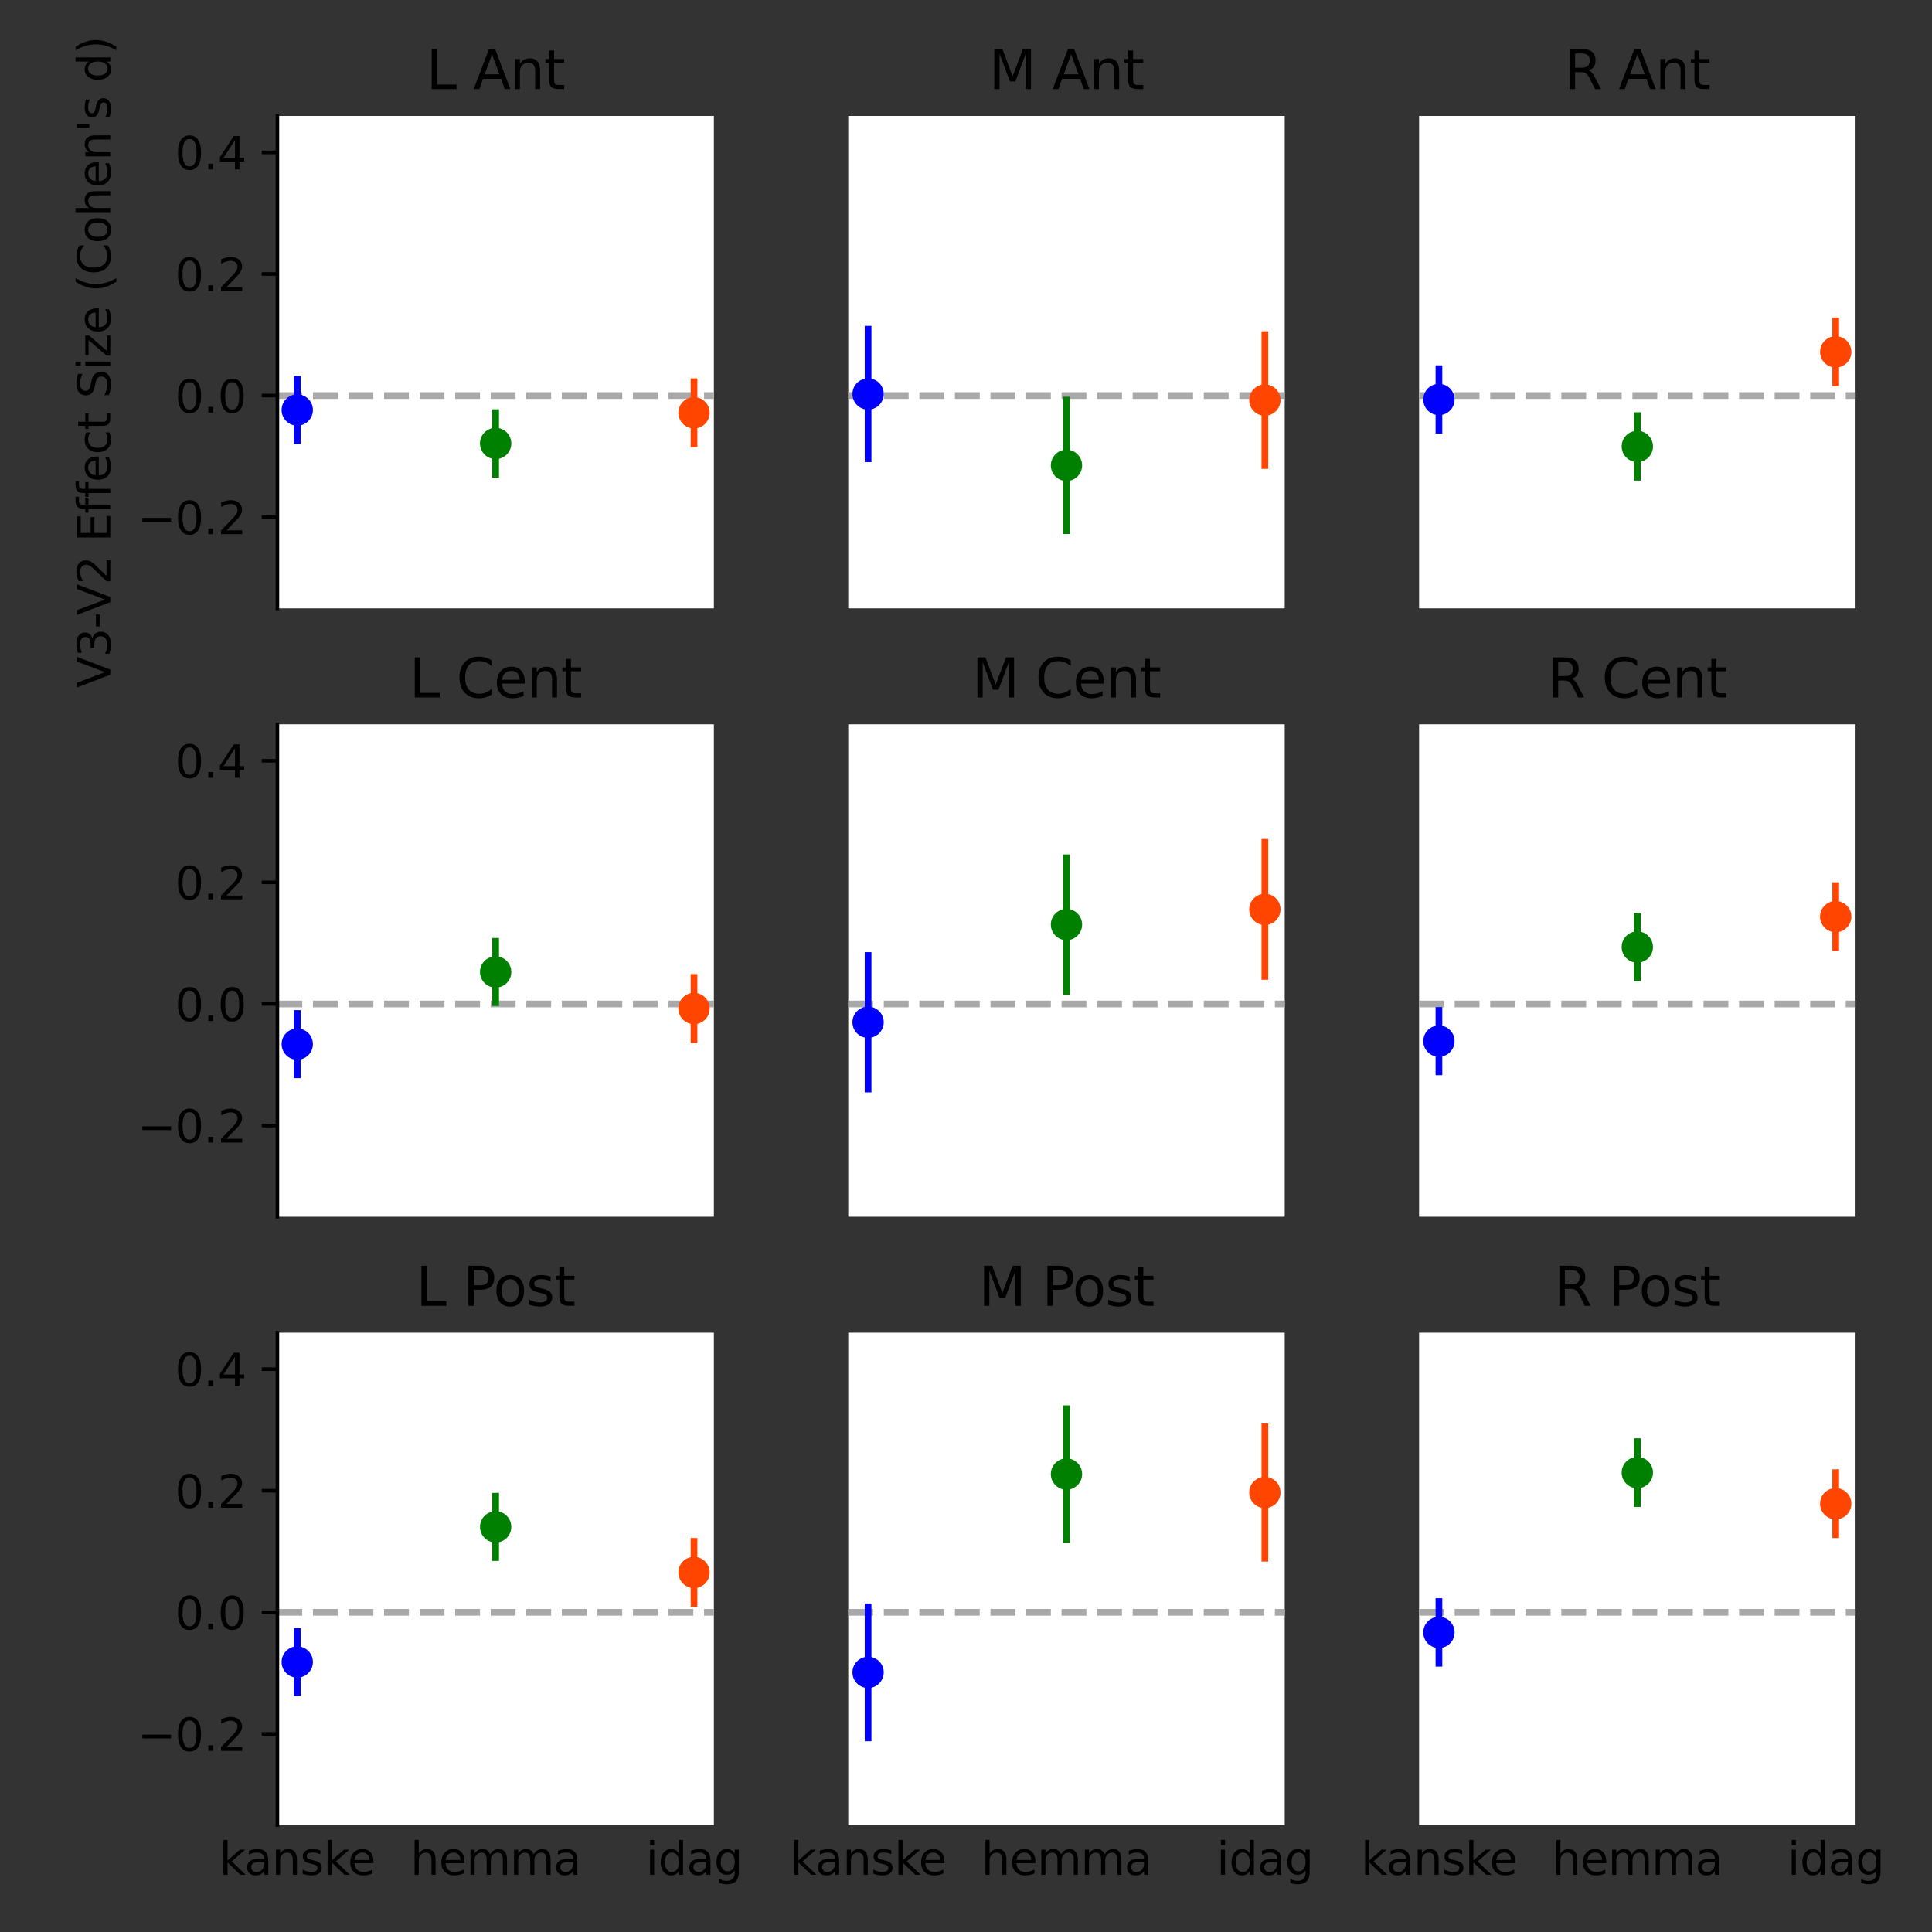 <?xml version="1.0" encoding="utf-8" standalone="no"?>
<!DOCTYPE svg PUBLIC "-//W3C//DTD SVG 1.1//EN"
  "http://www.w3.org/Graphics/SVG/1.1/DTD/svg11.dtd">
<svg height="432pt" version="1.1" viewBox="0 0 432 432" width="432pt" xmlns="http://www.w3.org/2000/svg" xmlns:xlink="http://www.w3.org/1999/xlink">
 <rect x="0" y="0" width="432" height="432" fill="#333333" stroke="none"/>
 <defs>
  <style type="text/css">*{stroke-linecap:butt;stroke-linejoin:round;}</style>
 </defs>
 <g id="figure_1">
  <g id="patch_1">
   <path d="M 0 432 
L 432 432 
L 432 0 
L 0 0 
z
" style="fill:none;"/>
  </g>
  <g id="axes_1">
   <g id="patch_2">
    <path d="M 62.03 136.033 
L 159.623 136.033 
L 159.623 25.92 
L 62.03 25.92 
z
" style="fill:#ffffff;"/>
   </g>
   <g id="matplotlib.axis_1"/>
   <g id="matplotlib.axis_2">
    <g id="ytick_1">
     <g id="line2d_1">
      <defs>
       <path d="M 0 0 
L -3.5 0 
" id="m74100a834b" style="stroke:#000000;stroke-width:0.8;"/>
      </defs>
      <g>
       <use style="stroke:#000000;stroke-width:0.8;" x="62.03" xlink:href="#m74100a834b" y="115.642"/>
      </g>
     </g>
     <g id="text_1">
      <!-- −0.2 -->
      <g transform="translate(30.747 119.441)scale(0.1 -0.1)">
       <defs>
        <path d="M 678 2272 
L 4684 2272 
L 4684 1741 
L 678 1741 
L 678 2272 
z
" id="DejaVuSans-2212" transform="scale(0.016)"/>
        <path d="M 2034 4250 
Q 1547 4250 1301 3770 
Q 1056 3291 1056 2328 
Q 1056 1369 1301 889 
Q 1547 409 2034 409 
Q 2525 409 2770 889 
Q 3016 1369 3016 2328 
Q 3016 3291 2770 3770 
Q 2525 4250 2034 4250 
z
M 2034 4750 
Q 2819 4750 3233 4129 
Q 3647 3509 3647 2328 
Q 3647 1150 3233 529 
Q 2819 -91 2034 -91 
Q 1250 -91 836 529 
Q 422 1150 422 2328 
Q 422 3509 836 4129 
Q 1250 4750 2034 4750 
z
" id="DejaVuSans-30" transform="scale(0.016)"/>
        <path d="M 684 794 
L 1344 794 
L 1344 0 
L 684 0 
L 684 794 
z
" id="DejaVuSans-2e" transform="scale(0.016)"/>
        <path d="M 1228 531 
L 3431 531 
L 3431 0 
L 469 0 
L 469 531 
Q 828 903 1448 1529 
Q 2069 2156 2228 2338 
Q 2531 2678 2651 2914 
Q 2772 3150 2772 3378 
Q 2772 3750 2511 3984 
Q 2250 4219 1831 4219 
Q 1534 4219 1204 4116 
Q 875 4013 500 3803 
L 500 4441 
Q 881 4594 1212 4672 
Q 1544 4750 1819 4750 
Q 2544 4750 2975 4387 
Q 3406 4025 3406 3419 
Q 3406 3131 3298 2873 
Q 3191 2616 2906 2266 
Q 2828 2175 2409 1742 
Q 1991 1309 1228 531 
z
" id="DejaVuSans-32" transform="scale(0.016)"/>
       </defs>
       <use xlink:href="#DejaVuSans-2212"/>
       <use x="83.789" xlink:href="#DejaVuSans-30"/>
       <use x="147.412" xlink:href="#DejaVuSans-2e"/>
       <use x="179.199" xlink:href="#DejaVuSans-32"/>
      </g>
     </g>
    </g>
    <g id="ytick_2">
     <g id="line2d_2">
      <g>
       <use style="stroke:#000000;stroke-width:0.8;" x="62.03" xlink:href="#m74100a834b" y="88.453"/>
      </g>
     </g>
     <g id="text_2">
      <!-- 0.0 -->
      <g transform="translate(39.127 92.253)scale(0.1 -0.1)">
       <use xlink:href="#DejaVuSans-30"/>
       <use x="63.623" xlink:href="#DejaVuSans-2e"/>
       <use x="95.41" xlink:href="#DejaVuSans-30"/>
      </g>
     </g>
    </g>
    <g id="ytick_3">
     <g id="line2d_3">
      <g>
       <use style="stroke:#000000;stroke-width:0.8;" x="62.03" xlink:href="#m74100a834b" y="61.265"/>
      </g>
     </g>
     <g id="text_3">
      <!-- 0.2 -->
      <g transform="translate(39.127 65.064)scale(0.1 -0.1)">
       <use xlink:href="#DejaVuSans-30"/>
       <use x="63.623" xlink:href="#DejaVuSans-2e"/>
       <use x="95.41" xlink:href="#DejaVuSans-32"/>
      </g>
     </g>
    </g>
    <g id="ytick_4">
     <g id="line2d_4">
      <g>
       <use style="stroke:#000000;stroke-width:0.8;" x="62.03" xlink:href="#m74100a834b" y="34.077"/>
      </g>
     </g>
     <g id="text_4">
      <!-- 0.4 -->
      <g transform="translate(39.127 37.876)scale(0.1 -0.1)">
       <defs>
        <path d="M 2419 4116 
L 825 1625 
L 2419 1625 
L 2419 4116 
z
M 2253 4666 
L 3047 4666 
L 3047 1625 
L 3713 1625 
L 3713 1100 
L 3047 1100 
L 3047 0 
L 2419 0 
L 2419 1100 
L 313 1100 
L 313 1709 
L 2253 4666 
z
" id="DejaVuSans-34" transform="scale(0.016)"/>
       </defs>
       <use xlink:href="#DejaVuSans-30"/>
       <use x="63.623" xlink:href="#DejaVuSans-2e"/>
       <use x="95.41" xlink:href="#DejaVuSans-34"/>
      </g>
     </g>
    </g>
    <g id="text_5">
     <!-- V3-V2 Effect Size (Cohen's d) -->
     <g transform="translate(24.668 153.795)rotate(-90)scale(0.1 -0.1)">
      <defs>
       <path d="M 1831 0 
L 50 4666 
L 709 4666 
L 2188 738 
L 3669 4666 
L 4325 4666 
L 2547 0 
L 1831 0 
z
" id="DejaVuSans-56" transform="scale(0.016)"/>
       <path d="M 2597 2516 
Q 3050 2419 3304 2112 
Q 3559 1806 3559 1356 
Q 3559 666 3084 287 
Q 2609 -91 1734 -91 
Q 1441 -91 1130 -33 
Q 819 25 488 141 
L 488 750 
Q 750 597 1062 519 
Q 1375 441 1716 441 
Q 2309 441 2620 675 
Q 2931 909 2931 1356 
Q 2931 1769 2642 2001 
Q 2353 2234 1838 2234 
L 1294 2234 
L 1294 2753 
L 1863 2753 
Q 2328 2753 2575 2939 
Q 2822 3125 2822 3475 
Q 2822 3834 2567 4026 
Q 2313 4219 1838 4219 
Q 1578 4219 1281 4162 
Q 984 4106 628 3988 
L 628 4550 
Q 988 4650 1302 4700 
Q 1616 4750 1894 4750 
Q 2613 4750 3031 4423 
Q 3450 4097 3450 3541 
Q 3450 3153 3228 2886 
Q 3006 2619 2597 2516 
z
" id="DejaVuSans-33" transform="scale(0.016)"/>
       <path d="M 313 2009 
L 1997 2009 
L 1997 1497 
L 313 1497 
L 313 2009 
z
" id="DejaVuSans-2d" transform="scale(0.016)"/>
       <path id="DejaVuSans-20" transform="scale(0.016)"/>
       <path d="M 628 4666 
L 3578 4666 
L 3578 4134 
L 1259 4134 
L 1259 2753 
L 3481 2753 
L 3481 2222 
L 1259 2222 
L 1259 531 
L 3634 531 
L 3634 0 
L 628 0 
L 628 4666 
z
" id="DejaVuSans-45" transform="scale(0.016)"/>
       <path d="M 2375 4863 
L 2375 4384 
L 1825 4384 
Q 1516 4384 1395 4259 
Q 1275 4134 1275 3809 
L 1275 3500 
L 2222 3500 
L 2222 3053 
L 1275 3053 
L 1275 0 
L 697 0 
L 697 3053 
L 147 3053 
L 147 3500 
L 697 3500 
L 697 3744 
Q 697 4328 969 4595 
Q 1241 4863 1831 4863 
L 2375 4863 
z
" id="DejaVuSans-66" transform="scale(0.016)"/>
       <path d="M 3597 1894 
L 3597 1613 
L 953 1613 
Q 991 1019 1311 708 
Q 1631 397 2203 397 
Q 2534 397 2845 478 
Q 3156 559 3463 722 
L 3463 178 
Q 3153 47 2828 -22 
Q 2503 -91 2169 -91 
Q 1331 -91 842 396 
Q 353 884 353 1716 
Q 353 2575 817 3079 
Q 1281 3584 2069 3584 
Q 2775 3584 3186 3129 
Q 3597 2675 3597 1894 
z
M 3022 2063 
Q 3016 2534 2758 2815 
Q 2500 3097 2075 3097 
Q 1594 3097 1305 2825 
Q 1016 2553 972 2059 
L 3022 2063 
z
" id="DejaVuSans-65" transform="scale(0.016)"/>
       <path d="M 3122 3366 
L 3122 2828 
Q 2878 2963 2633 3030 
Q 2388 3097 2138 3097 
Q 1578 3097 1268 2742 
Q 959 2388 959 1747 
Q 959 1106 1268 751 
Q 1578 397 2138 397 
Q 2388 397 2633 464 
Q 2878 531 3122 666 
L 3122 134 
Q 2881 22 2623 -34 
Q 2366 -91 2075 -91 
Q 1284 -91 818 406 
Q 353 903 353 1747 
Q 353 2603 823 3093 
Q 1294 3584 2113 3584 
Q 2378 3584 2631 3529 
Q 2884 3475 3122 3366 
z
" id="DejaVuSans-63" transform="scale(0.016)"/>
       <path d="M 1172 4494 
L 1172 3500 
L 2356 3500 
L 2356 3053 
L 1172 3053 
L 1172 1153 
Q 1172 725 1289 603 
Q 1406 481 1766 481 
L 2356 481 
L 2356 0 
L 1766 0 
Q 1100 0 847 248 
Q 594 497 594 1153 
L 594 3053 
L 172 3053 
L 172 3500 
L 594 3500 
L 594 4494 
L 1172 4494 
z
" id="DejaVuSans-74" transform="scale(0.016)"/>
       <path d="M 3425 4513 
L 3425 3897 
Q 3066 4069 2747 4153 
Q 2428 4238 2131 4238 
Q 1616 4238 1336 4038 
Q 1056 3838 1056 3469 
Q 1056 3159 1242 3001 
Q 1428 2844 1947 2747 
L 2328 2669 
Q 3034 2534 3370 2195 
Q 3706 1856 3706 1288 
Q 3706 609 3251 259 
Q 2797 -91 1919 -91 
Q 1588 -91 1214 -16 
Q 841 59 441 206 
L 441 856 
Q 825 641 1194 531 
Q 1563 422 1919 422 
Q 2459 422 2753 634 
Q 3047 847 3047 1241 
Q 3047 1584 2836 1778 
Q 2625 1972 2144 2069 
L 1759 2144 
Q 1053 2284 737 2584 
Q 422 2884 422 3419 
Q 422 4038 858 4394 
Q 1294 4750 2059 4750 
Q 2388 4750 2728 4690 
Q 3069 4631 3425 4513 
z
" id="DejaVuSans-53" transform="scale(0.016)"/>
       <path d="M 603 3500 
L 1178 3500 
L 1178 0 
L 603 0 
L 603 3500 
z
M 603 4863 
L 1178 4863 
L 1178 4134 
L 603 4134 
L 603 4863 
z
" id="DejaVuSans-69" transform="scale(0.016)"/>
       <path d="M 353 3500 
L 3084 3500 
L 3084 2975 
L 922 459 
L 3084 459 
L 3084 0 
L 275 0 
L 275 525 
L 2438 3041 
L 353 3041 
L 353 3500 
z
" id="DejaVuSans-7a" transform="scale(0.016)"/>
       <path d="M 1984 4856 
Q 1566 4138 1362 3434 
Q 1159 2731 1159 2009 
Q 1159 1288 1364 580 
Q 1569 -128 1984 -844 
L 1484 -844 
Q 1016 -109 783 600 
Q 550 1309 550 2009 
Q 550 2706 781 3412 
Q 1013 4119 1484 4856 
L 1984 4856 
z
" id="DejaVuSans-28" transform="scale(0.016)"/>
       <path d="M 4122 4306 
L 4122 3641 
Q 3803 3938 3442 4084 
Q 3081 4231 2675 4231 
Q 1875 4231 1450 3742 
Q 1025 3253 1025 2328 
Q 1025 1406 1450 917 
Q 1875 428 2675 428 
Q 3081 428 3442 575 
Q 3803 722 4122 1019 
L 4122 359 
Q 3791 134 3420 21 
Q 3050 -91 2638 -91 
Q 1578 -91 968 557 
Q 359 1206 359 2328 
Q 359 3453 968 4101 
Q 1578 4750 2638 4750 
Q 3056 4750 3426 4639 
Q 3797 4528 4122 4306 
z
" id="DejaVuSans-43" transform="scale(0.016)"/>
       <path d="M 1959 3097 
Q 1497 3097 1228 2736 
Q 959 2375 959 1747 
Q 959 1119 1226 758 
Q 1494 397 1959 397 
Q 2419 397 2687 759 
Q 2956 1122 2956 1747 
Q 2956 2369 2687 2733 
Q 2419 3097 1959 3097 
z
M 1959 3584 
Q 2709 3584 3137 3096 
Q 3566 2609 3566 1747 
Q 3566 888 3137 398 
Q 2709 -91 1959 -91 
Q 1206 -91 779 398 
Q 353 888 353 1747 
Q 353 2609 779 3096 
Q 1206 3584 1959 3584 
z
" id="DejaVuSans-6f" transform="scale(0.016)"/>
       <path d="M 3513 2113 
L 3513 0 
L 2938 0 
L 2938 2094 
Q 2938 2591 2744 2837 
Q 2550 3084 2163 3084 
Q 1697 3084 1428 2787 
Q 1159 2491 1159 1978 
L 1159 0 
L 581 0 
L 581 4863 
L 1159 4863 
L 1159 2956 
Q 1366 3272 1645 3428 
Q 1925 3584 2291 3584 
Q 2894 3584 3203 3211 
Q 3513 2838 3513 2113 
z
" id="DejaVuSans-68" transform="scale(0.016)"/>
       <path d="M 3513 2113 
L 3513 0 
L 2938 0 
L 2938 2094 
Q 2938 2591 2744 2837 
Q 2550 3084 2163 3084 
Q 1697 3084 1428 2787 
Q 1159 2491 1159 1978 
L 1159 0 
L 581 0 
L 581 3500 
L 1159 3500 
L 1159 2956 
Q 1366 3272 1645 3428 
Q 1925 3584 2291 3584 
Q 2894 3584 3203 3211 
Q 3513 2838 3513 2113 
z
" id="DejaVuSans-6e" transform="scale(0.016)"/>
       <path d="M 1147 4666 
L 1147 2931 
L 616 2931 
L 616 4666 
L 1147 4666 
z
" id="DejaVuSans-27" transform="scale(0.016)"/>
       <path d="M 2834 3397 
L 2834 2853 
Q 2591 2978 2328 3040 
Q 2066 3103 1784 3103 
Q 1356 3103 1142 2972 
Q 928 2841 928 2578 
Q 928 2378 1081 2264 
Q 1234 2150 1697 2047 
L 1894 2003 
Q 2506 1872 2764 1633 
Q 3022 1394 3022 966 
Q 3022 478 2636 193 
Q 2250 -91 1575 -91 
Q 1294 -91 989 -36 
Q 684 19 347 128 
L 347 722 
Q 666 556 975 473 
Q 1284 391 1588 391 
Q 1994 391 2212 530 
Q 2431 669 2431 922 
Q 2431 1156 2273 1281 
Q 2116 1406 1581 1522 
L 1381 1569 
Q 847 1681 609 1914 
Q 372 2147 372 2553 
Q 372 3047 722 3315 
Q 1072 3584 1716 3584 
Q 2034 3584 2315 3537 
Q 2597 3491 2834 3397 
z
" id="DejaVuSans-73" transform="scale(0.016)"/>
       <path d="M 2906 2969 
L 2906 4863 
L 3481 4863 
L 3481 0 
L 2906 0 
L 2906 525 
Q 2725 213 2448 61 
Q 2172 -91 1784 -91 
Q 1150 -91 751 415 
Q 353 922 353 1747 
Q 353 2572 751 3078 
Q 1150 3584 1784 3584 
Q 2172 3584 2448 3432 
Q 2725 3281 2906 2969 
z
M 947 1747 
Q 947 1113 1208 752 
Q 1469 391 1925 391 
Q 2381 391 2643 752 
Q 2906 1113 2906 1747 
Q 2906 2381 2643 2742 
Q 2381 3103 1925 3103 
Q 1469 3103 1208 2742 
Q 947 2381 947 1747 
z
" id="DejaVuSans-64" transform="scale(0.016)"/>
       <path d="M 513 4856 
L 1013 4856 
Q 1481 4119 1714 3412 
Q 1947 2706 1947 2009 
Q 1947 1309 1714 600 
Q 1481 -109 1013 -844 
L 513 -844 
Q 928 -128 1133 580 
Q 1338 1288 1338 2009 
Q 1338 2731 1133 3434 
Q 928 4138 513 4856 
z
" id="DejaVuSans-29" transform="scale(0.016)"/>
      </defs>
      <use xlink:href="#DejaVuSans-56"/>
      <use x="68.408" xlink:href="#DejaVuSans-33"/>
      <use x="132.031" xlink:href="#DejaVuSans-2d"/>
      <use x="162.24" xlink:href="#DejaVuSans-56"/>
      <use x="230.648" xlink:href="#DejaVuSans-32"/>
      <use x="294.271" xlink:href="#DejaVuSans-20"/>
      <use x="326.059" xlink:href="#DejaVuSans-45"/>
      <use x="389.242" xlink:href="#DejaVuSans-66"/>
      <use x="424.447" xlink:href="#DejaVuSans-66"/>
      <use x="459.652" xlink:href="#DejaVuSans-65"/>
      <use x="521.176" xlink:href="#DejaVuSans-63"/>
      <use x="576.156" xlink:href="#DejaVuSans-74"/>
      <use x="615.365" xlink:href="#DejaVuSans-20"/>
      <use x="647.152" xlink:href="#DejaVuSans-53"/>
      <use x="710.629" xlink:href="#DejaVuSans-69"/>
      <use x="738.412" xlink:href="#DejaVuSans-7a"/>
      <use x="790.902" xlink:href="#DejaVuSans-65"/>
      <use x="852.426" xlink:href="#DejaVuSans-20"/>
      <use x="884.213" xlink:href="#DejaVuSans-28"/>
      <use x="923.227" xlink:href="#DejaVuSans-43"/>
      <use x="993.051" xlink:href="#DejaVuSans-6f"/>
      <use x="1054.232" xlink:href="#DejaVuSans-68"/>
      <use x="1117.611" xlink:href="#DejaVuSans-65"/>
      <use x="1179.135" xlink:href="#DejaVuSans-6e"/>
      <use x="1242.514" xlink:href="#DejaVuSans-27"/>
      <use x="1270.004" xlink:href="#DejaVuSans-73"/>
      <use x="1322.104" xlink:href="#DejaVuSans-20"/>
      <use x="1353.891" xlink:href="#DejaVuSans-64"/>
      <use x="1417.367" xlink:href="#DejaVuSans-29"/>
     </g>
    </g>
   </g>
   <g id="line2d_5">
    <path clip-path="url(#p45c35c4fb6)" d="M 62.03 88.453 
L 159.623 88.453 
" style="fill:none;stroke:#a9a9a9;stroke-dasharray:5.55,2.4;stroke-dashoffset:0;stroke-width:1.5;"/>
   </g>
   <g id="line2d_6">
    <path clip-path="url(#p45c35c4fb6)" d="M 66.466 91.68 
" style="fill:none;stroke:#0000ff;stroke-linecap:square;stroke-width:1.5;"/>
    <defs>
     <path d="M 0 3 
C 0.796 3 1.559 2.684 2.121 2.121 
C 2.684 1.559 3 0.796 3 0 
C 3 -0.796 2.684 -1.559 2.121 -2.121 
C 1.559 -2.684 0.796 -3 0 -3 
C -0.796 -3 -1.559 -2.684 -2.121 -2.121 
C -2.684 -1.559 -3 -0.796 -3 0 
C -3 0.796 -2.684 1.559 -2.121 2.121 
C -1.559 2.684 -0.796 3 0 3 
z
" id="m2640915bf1" style="stroke:#0000ff;"/>
    </defs>
    <g clip-path="url(#p45c35c4fb6)">
     <use style="fill:#0000ff;stroke:#0000ff;" x="66.466" xlink:href="#m2640915bf1" y="91.68"/>
    </g>
   </g>
   <g id="line2d_7">
    <path clip-path="url(#p45c35c4fb6)" d="M 110.827 99.161 
" style="fill:none;stroke:#008000;stroke-linecap:square;stroke-width:1.5;"/>
    <defs>
     <path d="M 0 3 
C 0.796 3 1.559 2.684 2.121 2.121 
C 2.684 1.559 3 0.796 3 0 
C 3 -0.796 2.684 -1.559 2.121 -2.121 
C 1.559 -2.684 0.796 -3 0 -3 
C -0.796 -3 -1.559 -2.684 -2.121 -2.121 
C -2.684 -1.559 -3 -0.796 -3 0 
C -3 0.796 -2.684 1.559 -2.121 2.121 
C -1.559 2.684 -0.796 3 0 3 
z
" id="m26af16b840" style="stroke:#008000;"/>
    </defs>
    <g clip-path="url(#p45c35c4fb6)">
     <use style="fill:#008000;stroke:#008000;" x="110.827" xlink:href="#m26af16b840" y="99.161"/>
    </g>
   </g>
   <g id="line2d_8">
    <path clip-path="url(#p45c35c4fb6)" d="M 155.187 92.303 
" style="fill:none;stroke:#ff4500;stroke-linecap:square;stroke-width:1.5;"/>
    <defs>
     <path d="M 0 3 
C 0.796 3 1.559 2.684 2.121 2.121 
C 2.684 1.559 3 0.796 3 0 
C 3 -0.796 2.684 -1.559 2.121 -2.121 
C 1.559 -2.684 0.796 -3 0 -3 
C -0.796 -3 -1.559 -2.684 -2.121 -2.121 
C -2.684 -1.559 -3 -0.796 -3 0 
C -3 0.796 -2.684 1.559 -2.121 2.121 
C -1.559 2.684 -0.796 3 0 3 
z
" id="m12f691f14f" style="stroke:#ff4500;"/>
    </defs>
    <g clip-path="url(#p45c35c4fb6)">
     <use style="fill:#ff4500;stroke:#ff4500;" x="155.187" xlink:href="#m12f691f14f" y="92.303"/>
    </g>
   </g>
   <g id="line2d_9">
    <path clip-path="url(#p45c35c4fb6)" d="M 66.466 98.554 
L 66.466 84.806 
" style="fill:none;stroke:#0000ff;stroke-linecap:square;stroke-width:1.5;"/>
   </g>
   <g id="line2d_10">
    <path clip-path="url(#p45c35c4fb6)" d="M 110.827 106.047 
L 110.827 92.276 
" style="fill:none;stroke:#008000;stroke-linecap:square;stroke-width:1.5;"/>
   </g>
   <g id="line2d_11">
    <path clip-path="url(#p45c35c4fb6)" d="M 155.187 99.248 
L 155.187 85.357 
" style="fill:none;stroke:#ff4500;stroke-linecap:square;stroke-width:1.5;"/>
   </g>
   <g id="patch_3">
    <path d="M 62.03 136.033 
L 62.03 25.92 
" style="fill:none;stroke:#000000;stroke-linecap:square;stroke-linejoin:miter;stroke-width:0.8;"/>
   </g>
   <g id="text_6">
    <!-- L Ant -->
    <g transform="translate(95.318 19.92)scale(0.12 -0.12)">
     <defs>
      <path d="M 628 4666 
L 1259 4666 
L 1259 531 
L 3531 531 
L 3531 0 
L 628 0 
L 628 4666 
z
" id="DejaVuSans-4c" transform="scale(0.016)"/>
      <path d="M 2188 4044 
L 1331 1722 
L 3047 1722 
L 2188 4044 
z
M 1831 4666 
L 2547 4666 
L 4325 0 
L 3669 0 
L 3244 1197 
L 1141 1197 
L 716 0 
L 50 0 
L 1831 4666 
z
" id="DejaVuSans-41" transform="scale(0.016)"/>
     </defs>
     <use xlink:href="#DejaVuSans-4c"/>
     <use x="55.713" xlink:href="#DejaVuSans-20"/>
     <use x="87.5" xlink:href="#DejaVuSans-41"/>
     <use x="155.908" xlink:href="#DejaVuSans-6e"/>
     <use x="219.287" xlink:href="#DejaVuSans-74"/>
    </g>
   </g>
  </g>
  <g id="axes_2">
   <g id="patch_4">
    <path d="M 189.671 136.033 
L 287.265 136.033 
L 287.265 25.92 
L 189.671 25.92 
z
" style="fill:#ffffff;"/>
   </g>
   <g id="matplotlib.axis_3"/>
   <g id="matplotlib.axis_4"/>
   <g id="line2d_12">
    <path clip-path="url(#p366069162e)" d="M 189.671 88.453 
L 287.265 88.453 
" style="fill:none;stroke:#a9a9a9;stroke-dasharray:5.55,2.4;stroke-dashoffset:0;stroke-width:1.5;"/>
   </g>
   <g id="line2d_13">
    <path clip-path="url(#p366069162e)" d="M 194.107 88.102 
" style="fill:none;stroke:#0000ff;stroke-linecap:square;stroke-width:1.5;"/>
    <g clip-path="url(#p366069162e)">
     <use style="fill:#0000ff;stroke:#0000ff;" x="194.107" xlink:href="#m2640915bf1" y="88.102"/>
    </g>
   </g>
   <g id="line2d_14">
    <path clip-path="url(#p366069162e)" d="M 238.468 104.061 
" style="fill:none;stroke:#008000;stroke-linecap:square;stroke-width:1.5;"/>
    <g clip-path="url(#p366069162e)">
     <use style="fill:#008000;stroke:#008000;" x="238.468" xlink:href="#m26af16b840" y="104.061"/>
    </g>
   </g>
   <g id="line2d_15">
    <path clip-path="url(#p366069162e)" d="M 282.829 89.458 
" style="fill:none;stroke:#ff4500;stroke-linecap:square;stroke-width:1.5;"/>
    <g clip-path="url(#p366069162e)">
     <use style="fill:#ff4500;stroke:#ff4500;" x="282.829" xlink:href="#m12f691f14f" y="89.458"/>
    </g>
   </g>
   <g id="line2d_16">
    <path clip-path="url(#p366069162e)" d="M 194.107 102.589 
L 194.107 73.614 
" style="fill:none;stroke:#0000ff;stroke-linecap:square;stroke-width:1.5;"/>
   </g>
   <g id="line2d_17">
    <path clip-path="url(#p366069162e)" d="M 238.468 118.658 
L 238.468 89.465 
" style="fill:none;stroke:#008000;stroke-linecap:square;stroke-width:1.5;"/>
   </g>
   <g id="line2d_18">
    <path clip-path="url(#p366069162e)" d="M 282.829 104.089 
L 282.829 74.826 
" style="fill:none;stroke:#ff4500;stroke-linecap:square;stroke-width:1.5;"/>
   </g>
   <g id="text_7">
    <!-- M Ant -->
    <g transform="translate(221.125 19.92)scale(0.12 -0.12)">
     <defs>
      <path d="M 628 4666 
L 1569 4666 
L 2759 1491 
L 3956 4666 
L 4897 4666 
L 4897 0 
L 4281 0 
L 4281 4097 
L 3078 897 
L 2444 897 
L 1241 4097 
L 1241 0 
L 628 0 
L 628 4666 
z
" id="DejaVuSans-4d" transform="scale(0.016)"/>
     </defs>
     <use xlink:href="#DejaVuSans-4d"/>
     <use x="86.279" xlink:href="#DejaVuSans-20"/>
     <use x="118.066" xlink:href="#DejaVuSans-41"/>
     <use x="186.475" xlink:href="#DejaVuSans-6e"/>
     <use x="249.854" xlink:href="#DejaVuSans-74"/>
    </g>
   </g>
  </g>
  <g id="axes_3">
   <g id="patch_5">
    <path d="M 317.313 136.033 
L 414.906 136.033 
L 414.906 25.92 
L 317.313 25.92 
z
" style="fill:#ffffff;"/>
   </g>
   <g id="matplotlib.axis_5"/>
   <g id="matplotlib.axis_6"/>
   <g id="line2d_19">
    <path clip-path="url(#pdd494e1e4c)" d="M 317.313 88.453 
L 414.906 88.453 
" style="fill:none;stroke:#a9a9a9;stroke-dasharray:5.55,2.4;stroke-dashoffset:0;stroke-width:1.5;"/>
   </g>
   <g id="line2d_20">
    <path clip-path="url(#pdd494e1e4c)" d="M 321.749 89.332 
" style="fill:none;stroke:#0000ff;stroke-linecap:square;stroke-width:1.5;"/>
    <g clip-path="url(#pdd494e1e4c)">
     <use style="fill:#0000ff;stroke:#0000ff;" x="321.749" xlink:href="#m2640915bf1" y="89.332"/>
    </g>
   </g>
   <g id="line2d_21">
    <path clip-path="url(#pdd494e1e4c)" d="M 366.109 99.825 
" style="fill:none;stroke:#008000;stroke-linecap:square;stroke-width:1.5;"/>
    <g clip-path="url(#pdd494e1e4c)">
     <use style="fill:#008000;stroke:#008000;" x="366.109" xlink:href="#m26af16b840" y="99.825"/>
    </g>
   </g>
   <g id="line2d_22">
    <path clip-path="url(#pdd494e1e4c)" d="M 410.47 78.681 
" style="fill:none;stroke:#ff4500;stroke-linecap:square;stroke-width:1.5;"/>
    <g clip-path="url(#pdd494e1e4c)">
     <use style="fill:#ff4500;stroke:#ff4500;" x="410.47" xlink:href="#m12f691f14f" y="78.681"/>
    </g>
   </g>
   <g id="line2d_23">
    <path clip-path="url(#pdd494e1e4c)" d="M 321.749 96.213 
L 321.749 82.452 
" style="fill:none;stroke:#0000ff;stroke-linecap:square;stroke-width:1.5;"/>
   </g>
   <g id="line2d_24">
    <path clip-path="url(#pdd494e1e4c)" d="M 366.109 106.712 
L 366.109 92.939 
" style="fill:none;stroke:#008000;stroke-linecap:square;stroke-width:1.5;"/>
   </g>
   <g id="line2d_25">
    <path clip-path="url(#pdd494e1e4c)" d="M 410.47 85.606 
L 410.47 71.755 
" style="fill:none;stroke:#ff4500;stroke-linecap:square;stroke-width:1.5;"/>
   </g>
   <g id="text_8">
    <!-- R Ant -->
    <g transform="translate(349.774 19.92)scale(0.12 -0.12)">
     <defs>
      <path d="M 2841 2188 
Q 3044 2119 3236 1894 
Q 3428 1669 3622 1275 
L 4263 0 
L 3584 0 
L 2988 1197 
Q 2756 1666 2539 1819 
Q 2322 1972 1947 1972 
L 1259 1972 
L 1259 0 
L 628 0 
L 628 4666 
L 2053 4666 
Q 2853 4666 3247 4331 
Q 3641 3997 3641 3322 
Q 3641 2881 3436 2590 
Q 3231 2300 2841 2188 
z
M 1259 4147 
L 1259 2491 
L 2053 2491 
Q 2509 2491 2742 2702 
Q 2975 2913 2975 3322 
Q 2975 3731 2742 3939 
Q 2509 4147 2053 4147 
L 1259 4147 
z
" id="DejaVuSans-52" transform="scale(0.016)"/>
     </defs>
     <use xlink:href="#DejaVuSans-52"/>
     <use x="69.482" xlink:href="#DejaVuSans-20"/>
     <use x="101.27" xlink:href="#DejaVuSans-41"/>
     <use x="169.678" xlink:href="#DejaVuSans-6e"/>
     <use x="233.057" xlink:href="#DejaVuSans-74"/>
    </g>
   </g>
  </g>
  <g id="axes_4">
   <g id="patch_6">
    <path d="M 62.03 272.067 
L 159.623 272.067 
L 159.623 161.953 
L 62.03 161.953 
z
" style="fill:#ffffff;"/>
   </g>
   <g id="matplotlib.axis_7"/>
   <g id="matplotlib.axis_8">
    <g id="ytick_5">
     <g id="line2d_26">
      <g>
       <use style="stroke:#000000;stroke-width:0.8;" x="62.03" xlink:href="#m74100a834b" y="251.675"/>
      </g>
     </g>
     <g id="text_9">
      <!-- −0.2 -->
      <g transform="translate(30.747 255.475)scale(0.1 -0.1)">
       <use xlink:href="#DejaVuSans-2212"/>
       <use x="83.789" xlink:href="#DejaVuSans-30"/>
       <use x="147.412" xlink:href="#DejaVuSans-2e"/>
       <use x="179.199" xlink:href="#DejaVuSans-32"/>
      </g>
     </g>
    </g>
    <g id="ytick_6">
     <g id="line2d_27">
      <g>
       <use style="stroke:#000000;stroke-width:0.8;" x="62.03" xlink:href="#m74100a834b" y="224.487"/>
      </g>
     </g>
     <g id="text_10">
      <!-- 0.0 -->
      <g transform="translate(39.127 228.286)scale(0.1 -0.1)">
       <use xlink:href="#DejaVuSans-30"/>
       <use x="63.623" xlink:href="#DejaVuSans-2e"/>
       <use x="95.41" xlink:href="#DejaVuSans-30"/>
      </g>
     </g>
    </g>
    <g id="ytick_7">
     <g id="line2d_28">
      <g>
       <use style="stroke:#000000;stroke-width:0.8;" x="62.03" xlink:href="#m74100a834b" y="197.298"/>
      </g>
     </g>
     <g id="text_11">
      <!-- 0.2 -->
      <g transform="translate(39.127 201.098)scale(0.1 -0.1)">
       <use xlink:href="#DejaVuSans-30"/>
       <use x="63.623" xlink:href="#DejaVuSans-2e"/>
       <use x="95.41" xlink:href="#DejaVuSans-32"/>
      </g>
     </g>
    </g>
    <g id="ytick_8">
     <g id="line2d_29">
      <g>
       <use style="stroke:#000000;stroke-width:0.8;" x="62.03" xlink:href="#m74100a834b" y="170.11"/>
      </g>
     </g>
     <g id="text_12">
      <!-- 0.4 -->
      <g transform="translate(39.127 173.909)scale(0.1 -0.1)">
       <use xlink:href="#DejaVuSans-30"/>
       <use x="63.623" xlink:href="#DejaVuSans-2e"/>
       <use x="95.41" xlink:href="#DejaVuSans-34"/>
      </g>
     </g>
    </g>
   </g>
   <g id="line2d_30">
    <path clip-path="url(#p77a2d8b4e6)" d="M 62.03 224.487 
L 159.623 224.487 
" style="fill:none;stroke:#a9a9a9;stroke-dasharray:5.55,2.4;stroke-dashoffset:0;stroke-width:1.5;"/>
   </g>
   <g id="line2d_31">
    <path clip-path="url(#p77a2d8b4e6)" d="M 66.466 233.461 
" style="fill:none;stroke:#0000ff;stroke-linecap:square;stroke-width:1.5;"/>
    <g clip-path="url(#p77a2d8b4e6)">
     <use style="fill:#0000ff;stroke:#0000ff;" x="66.466" xlink:href="#m2640915bf1" y="233.461"/>
    </g>
   </g>
   <g id="line2d_32">
    <path clip-path="url(#p77a2d8b4e6)" d="M 110.827 217.334 
" style="fill:none;stroke:#008000;stroke-linecap:square;stroke-width:1.5;"/>
    <g clip-path="url(#p77a2d8b4e6)">
     <use style="fill:#008000;stroke:#008000;" x="110.827" xlink:href="#m26af16b840" y="217.334"/>
    </g>
   </g>
   <g id="line2d_33">
    <path clip-path="url(#p77a2d8b4e6)" d="M 155.187 225.507 
" style="fill:none;stroke:#ff4500;stroke-linecap:square;stroke-width:1.5;"/>
    <g clip-path="url(#p77a2d8b4e6)">
     <use style="fill:#ff4500;stroke:#ff4500;" x="155.187" xlink:href="#m12f691f14f" y="225.507"/>
    </g>
   </g>
   <g id="line2d_34">
    <path clip-path="url(#p77a2d8b4e6)" d="M 66.466 240.312 
L 66.466 226.609 
" style="fill:none;stroke:#0000ff;stroke-linecap:square;stroke-width:1.5;"/>
   </g>
   <g id="line2d_35">
    <path clip-path="url(#p77a2d8b4e6)" d="M 110.827 224.185 
L 110.827 210.484 
" style="fill:none;stroke:#008000;stroke-linecap:square;stroke-width:1.5;"/>
   </g>
   <g id="line2d_36">
    <path clip-path="url(#p77a2d8b4e6)" d="M 155.187 232.459 
L 155.187 218.556 
" style="fill:none;stroke:#ff4500;stroke-linecap:square;stroke-width:1.5;"/>
   </g>
   <g id="patch_7">
    <path d="M 62.03 272.067 
L 62.03 161.953 
" style="fill:none;stroke:#000000;stroke-linecap:square;stroke-linejoin:miter;stroke-width:0.8;"/>
   </g>
   <g id="text_13">
    <!-- L Cent -->
    <g transform="translate(91.54 155.953)scale(0.12 -0.12)">
     <use xlink:href="#DejaVuSans-4c"/>
     <use x="55.713" xlink:href="#DejaVuSans-20"/>
     <use x="87.5" xlink:href="#DejaVuSans-43"/>
     <use x="157.324" xlink:href="#DejaVuSans-65"/>
     <use x="218.848" xlink:href="#DejaVuSans-6e"/>
     <use x="282.227" xlink:href="#DejaVuSans-74"/>
    </g>
   </g>
  </g>
  <g id="axes_5">
   <g id="patch_8">
    <path d="M 189.671 272.067 
L 287.265 272.067 
L 287.265 161.953 
L 189.671 161.953 
z
" style="fill:#ffffff;"/>
   </g>
   <g id="matplotlib.axis_9"/>
   <g id="matplotlib.axis_10"/>
   <g id="line2d_37">
    <path clip-path="url(#p69c1366873)" d="M 189.671 224.487 
L 287.265 224.487 
" style="fill:none;stroke:#a9a9a9;stroke-dasharray:5.55,2.4;stroke-dashoffset:0;stroke-width:1.5;"/>
   </g>
   <g id="line2d_38">
    <path clip-path="url(#p69c1366873)" d="M 194.107 228.577 
" style="fill:none;stroke:#0000ff;stroke-linecap:square;stroke-width:1.5;"/>
    <g clip-path="url(#p69c1366873)">
     <use style="fill:#0000ff;stroke:#0000ff;" x="194.107" xlink:href="#m2640915bf1" y="228.577"/>
    </g>
   </g>
   <g id="line2d_39">
    <path clip-path="url(#p69c1366873)" d="M 238.468 206.736 
" style="fill:none;stroke:#008000;stroke-linecap:square;stroke-width:1.5;"/>
    <g clip-path="url(#p69c1366873)">
     <use style="fill:#008000;stroke:#008000;" x="238.468" xlink:href="#m26af16b840" y="206.736"/>
    </g>
   </g>
   <g id="line2d_40">
    <path clip-path="url(#p69c1366873)" d="M 282.829 203.342 
" style="fill:none;stroke:#ff4500;stroke-linecap:square;stroke-width:1.5;"/>
    <g clip-path="url(#p69c1366873)">
     <use style="fill:#ff4500;stroke:#ff4500;" x="282.829" xlink:href="#m12f691f14f" y="203.342"/>
    </g>
   </g>
   <g id="line2d_41">
    <path clip-path="url(#p69c1366873)" d="M 194.107 243.507 
L 194.107 213.647 
" style="fill:none;stroke:#0000ff;stroke-linecap:square;stroke-width:1.5;"/>
   </g>
   <g id="line2d_42">
    <path clip-path="url(#p69c1366873)" d="M 238.468 221.661 
L 238.468 191.812 
" style="fill:none;stroke:#008000;stroke-linecap:square;stroke-width:1.5;"/>
   </g>
   <g id="line2d_43">
    <path clip-path="url(#p69c1366873)" d="M 282.829 218.328 
L 282.829 188.355 
" style="fill:none;stroke:#ff4500;stroke-linecap:square;stroke-width:1.5;"/>
   </g>
   <g id="text_14">
    <!-- M Cent -->
    <g transform="translate(217.348 155.953)scale(0.12 -0.12)">
     <use xlink:href="#DejaVuSans-4d"/>
     <use x="86.279" xlink:href="#DejaVuSans-20"/>
     <use x="118.066" xlink:href="#DejaVuSans-43"/>
     <use x="187.891" xlink:href="#DejaVuSans-65"/>
     <use x="249.414" xlink:href="#DejaVuSans-6e"/>
     <use x="312.793" xlink:href="#DejaVuSans-74"/>
    </g>
   </g>
  </g>
  <g id="axes_6">
   <g id="patch_9">
    <path d="M 317.313 272.067 
L 414.906 272.067 
L 414.906 161.953 
L 317.313 161.953 
z
" style="fill:#ffffff;"/>
   </g>
   <g id="matplotlib.axis_11"/>
   <g id="matplotlib.axis_12"/>
   <g id="line2d_44">
    <path clip-path="url(#p22dcac24f6)" d="M 317.313 224.487 
L 414.906 224.487 
" style="fill:none;stroke:#a9a9a9;stroke-dasharray:5.55,2.4;stroke-dashoffset:0;stroke-width:1.5;"/>
   </g>
   <g id="line2d_45">
    <path clip-path="url(#p22dcac24f6)" d="M 321.749 232.798 
" style="fill:none;stroke:#0000ff;stroke-linecap:square;stroke-width:1.5;"/>
    <g clip-path="url(#p22dcac24f6)">
     <use style="fill:#0000ff;stroke:#0000ff;" x="321.749" xlink:href="#m2640915bf1" y="232.798"/>
    </g>
   </g>
   <g id="line2d_46">
    <path clip-path="url(#p22dcac24f6)" d="M 366.109 211.76 
" style="fill:none;stroke:#008000;stroke-linecap:square;stroke-width:1.5;"/>
    <g clip-path="url(#p22dcac24f6)">
     <use style="fill:#008000;stroke:#008000;" x="366.109" xlink:href="#m26af16b840" y="211.76"/>
    </g>
   </g>
   <g id="line2d_47">
    <path clip-path="url(#p22dcac24f6)" d="M 410.47 204.958 
" style="fill:none;stroke:#ff4500;stroke-linecap:square;stroke-width:1.5;"/>
    <g clip-path="url(#p22dcac24f6)">
     <use style="fill:#ff4500;stroke:#ff4500;" x="410.47" xlink:href="#m12f691f14f" y="204.958"/>
    </g>
   </g>
   <g id="line2d_48">
    <path clip-path="url(#p22dcac24f6)" d="M 321.749 239.662 
L 321.749 225.933 
" style="fill:none;stroke:#0000ff;stroke-linecap:square;stroke-width:1.5;"/>
   </g>
   <g id="line2d_49">
    <path clip-path="url(#p22dcac24f6)" d="M 366.109 218.645 
L 366.109 204.875 
" style="fill:none;stroke:#008000;stroke-linecap:square;stroke-width:1.5;"/>
   </g>
   <g id="line2d_50">
    <path clip-path="url(#p22dcac24f6)" d="M 410.47 211.881 
L 410.47 198.034 
" style="fill:none;stroke:#ff4500;stroke-linecap:square;stroke-width:1.5;"/>
   </g>
   <g id="text_15">
    <!-- R Cent -->
    <g transform="translate(345.997 155.953)scale(0.12 -0.12)">
     <use xlink:href="#DejaVuSans-52"/>
     <use x="69.482" xlink:href="#DejaVuSans-20"/>
     <use x="101.27" xlink:href="#DejaVuSans-43"/>
     <use x="171.094" xlink:href="#DejaVuSans-65"/>
     <use x="232.617" xlink:href="#DejaVuSans-6e"/>
     <use x="295.996" xlink:href="#DejaVuSans-74"/>
    </g>
   </g>
  </g>
  <g id="axes_7">
   <g id="patch_10">
    <path d="M 62.03 408.1 
L 159.623 408.1 
L 159.623 297.987 
L 62.03 297.987 
z
" style="fill:#ffffff;"/>
   </g>
   <g id="matplotlib.axis_13">
    <g id="xtick_1">
     <g id="line2d_51"/>
     <g id="text_16">
      <!-- kanske -->
      <g transform="translate(49.03 419.198)scale(0.1 -0.1)">
       <defs>
        <path d="M 581 4863 
L 1159 4863 
L 1159 1991 
L 2875 3500 
L 3609 3500 
L 1753 1863 
L 3688 0 
L 2938 0 
L 1159 1709 
L 1159 0 
L 581 0 
L 581 4863 
z
" id="DejaVuSans-6b" transform="scale(0.016)"/>
        <path d="M 2194 1759 
Q 1497 1759 1228 1600 
Q 959 1441 959 1056 
Q 959 750 1161 570 
Q 1363 391 1709 391 
Q 2188 391 2477 730 
Q 2766 1069 2766 1631 
L 2766 1759 
L 2194 1759 
z
M 3341 1997 
L 3341 0 
L 2766 0 
L 2766 531 
Q 2569 213 2275 61 
Q 1981 -91 1556 -91 
Q 1019 -91 701 211 
Q 384 513 384 1019 
Q 384 1609 779 1909 
Q 1175 2209 1959 2209 
L 2766 2209 
L 2766 2266 
Q 2766 2663 2505 2880 
Q 2244 3097 1772 3097 
Q 1472 3097 1187 3025 
Q 903 2953 641 2809 
L 641 3341 
Q 956 3463 1253 3523 
Q 1550 3584 1831 3584 
Q 2591 3584 2966 3190 
Q 3341 2797 3341 1997 
z
" id="DejaVuSans-61" transform="scale(0.016)"/>
       </defs>
       <use xlink:href="#DejaVuSans-6b"/>
       <use x="56.16" xlink:href="#DejaVuSans-61"/>
       <use x="117.439" xlink:href="#DejaVuSans-6e"/>
       <use x="180.818" xlink:href="#DejaVuSans-73"/>
       <use x="232.918" xlink:href="#DejaVuSans-6b"/>
       <use x="287.203" xlink:href="#DejaVuSans-65"/>
      </g>
     </g>
    </g>
    <g id="xtick_2">
     <g id="line2d_52"/>
     <g id="text_17">
      <!-- hemma -->
      <g transform="translate(91.777 419.198)scale(0.1 -0.1)">
       <defs>
        <path d="M 3328 2828 
Q 3544 3216 3844 3400 
Q 4144 3584 4550 3584 
Q 5097 3584 5394 3201 
Q 5691 2819 5691 2113 
L 5691 0 
L 5113 0 
L 5113 2094 
Q 5113 2597 4934 2840 
Q 4756 3084 4391 3084 
Q 3944 3084 3684 2787 
Q 3425 2491 3425 1978 
L 3425 0 
L 2847 0 
L 2847 2094 
Q 2847 2600 2669 2842 
Q 2491 3084 2119 3084 
Q 1678 3084 1418 2786 
Q 1159 2488 1159 1978 
L 1159 0 
L 581 0 
L 581 3500 
L 1159 3500 
L 1159 2956 
Q 1356 3278 1631 3431 
Q 1906 3584 2284 3584 
Q 2666 3584 2933 3390 
Q 3200 3197 3328 2828 
z
" id="DejaVuSans-6d" transform="scale(0.016)"/>
       </defs>
       <use xlink:href="#DejaVuSans-68"/>
       <use x="63.379" xlink:href="#DejaVuSans-65"/>
       <use x="124.902" xlink:href="#DejaVuSans-6d"/>
       <use x="222.314" xlink:href="#DejaVuSans-6d"/>
       <use x="319.727" xlink:href="#DejaVuSans-61"/>
      </g>
     </g>
    </g>
    <g id="xtick_3">
     <g id="line2d_53"/>
     <g id="text_18">
      <!-- idag -->
      <g transform="translate(144.386 419.198)scale(0.1 -0.1)">
       <defs>
        <path d="M 2906 1791 
Q 2906 2416 2648 2759 
Q 2391 3103 1925 3103 
Q 1463 3103 1205 2759 
Q 947 2416 947 1791 
Q 947 1169 1205 825 
Q 1463 481 1925 481 
Q 2391 481 2648 825 
Q 2906 1169 2906 1791 
z
M 3481 434 
Q 3481 -459 3084 -895 
Q 2688 -1331 1869 -1331 
Q 1566 -1331 1297 -1286 
Q 1028 -1241 775 -1147 
L 775 -588 
Q 1028 -725 1275 -790 
Q 1522 -856 1778 -856 
Q 2344 -856 2625 -561 
Q 2906 -266 2906 331 
L 2906 616 
Q 2728 306 2450 153 
Q 2172 0 1784 0 
Q 1141 0 747 490 
Q 353 981 353 1791 
Q 353 2603 747 3093 
Q 1141 3584 1784 3584 
Q 2172 3584 2450 3431 
Q 2728 3278 2906 2969 
L 2906 3500 
L 3481 3500 
L 3481 434 
z
" id="DejaVuSans-67" transform="scale(0.016)"/>
       </defs>
       <use xlink:href="#DejaVuSans-69"/>
       <use x="27.783" xlink:href="#DejaVuSans-64"/>
       <use x="91.26" xlink:href="#DejaVuSans-61"/>
       <use x="152.539" xlink:href="#DejaVuSans-67"/>
      </g>
     </g>
    </g>
   </g>
   <g id="matplotlib.axis_14">
    <g id="ytick_9">
     <g id="line2d_54">
      <g>
       <use style="stroke:#000000;stroke-width:0.8;" x="62.03" xlink:href="#m74100a834b" y="387.709"/>
      </g>
     </g>
     <g id="text_19">
      <!-- −0.2 -->
      <g transform="translate(30.747 391.508)scale(0.1 -0.1)">
       <use xlink:href="#DejaVuSans-2212"/>
       <use x="83.789" xlink:href="#DejaVuSans-30"/>
       <use x="147.412" xlink:href="#DejaVuSans-2e"/>
       <use x="179.199" xlink:href="#DejaVuSans-32"/>
      </g>
     </g>
    </g>
    <g id="ytick_10">
     <g id="line2d_55">
      <g>
       <use style="stroke:#000000;stroke-width:0.8;" x="62.03" xlink:href="#m74100a834b" y="360.52"/>
      </g>
     </g>
     <g id="text_20">
      <!-- 0.0 -->
      <g transform="translate(39.127 364.319)scale(0.1 -0.1)">
       <use xlink:href="#DejaVuSans-30"/>
       <use x="63.623" xlink:href="#DejaVuSans-2e"/>
       <use x="95.41" xlink:href="#DejaVuSans-30"/>
      </g>
     </g>
    </g>
    <g id="ytick_11">
     <g id="line2d_56">
      <g>
       <use style="stroke:#000000;stroke-width:0.8;" x="62.03" xlink:href="#m74100a834b" y="333.332"/>
      </g>
     </g>
     <g id="text_21">
      <!-- 0.2 -->
      <g transform="translate(39.127 337.131)scale(0.1 -0.1)">
       <use xlink:href="#DejaVuSans-30"/>
       <use x="63.623" xlink:href="#DejaVuSans-2e"/>
       <use x="95.41" xlink:href="#DejaVuSans-32"/>
      </g>
     </g>
    </g>
    <g id="ytick_12">
     <g id="line2d_57">
      <g>
       <use style="stroke:#000000;stroke-width:0.8;" x="62.03" xlink:href="#m74100a834b" y="306.143"/>
      </g>
     </g>
     <g id="text_22">
      <!-- 0.4 -->
      <g transform="translate(39.127 309.942)scale(0.1 -0.1)">
       <use xlink:href="#DejaVuSans-30"/>
       <use x="63.623" xlink:href="#DejaVuSans-2e"/>
       <use x="95.41" xlink:href="#DejaVuSans-34"/>
      </g>
     </g>
    </g>
   </g>
   <g id="line2d_58">
    <path clip-path="url(#pdcd99aec42)" d="M 62.03 360.52 
L 159.623 360.52 
" style="fill:none;stroke:#a9a9a9;stroke-dasharray:5.55,2.4;stroke-dashoffset:0;stroke-width:1.5;"/>
   </g>
   <g id="line2d_59">
    <path clip-path="url(#pdcd99aec42)" d="M 66.466 371.629 
" style="fill:none;stroke:#0000ff;stroke-linecap:square;stroke-width:1.5;"/>
    <g clip-path="url(#pdcd99aec42)">
     <use style="fill:#0000ff;stroke:#0000ff;" x="66.466" xlink:href="#m2640915bf1" y="371.629"/>
    </g>
   </g>
   <g id="line2d_60">
    <path clip-path="url(#pdcd99aec42)" d="M 110.827 341.414 
" style="fill:none;stroke:#008000;stroke-linecap:square;stroke-width:1.5;"/>
    <g clip-path="url(#pdcd99aec42)">
     <use style="fill:#008000;stroke:#008000;" x="110.827" xlink:href="#m26af16b840" y="341.414"/>
    </g>
   </g>
   <g id="line2d_61">
    <path clip-path="url(#pdcd99aec42)" d="M 155.187 351.609 
" style="fill:none;stroke:#ff4500;stroke-linecap:square;stroke-width:1.5;"/>
    <g clip-path="url(#pdcd99aec42)">
     <use style="fill:#ff4500;stroke:#ff4500;" x="155.187" xlink:href="#m12f691f14f" y="351.609"/>
    </g>
   </g>
   <g id="line2d_62">
    <path clip-path="url(#pdcd99aec42)" d="M 66.466 378.455 
L 66.466 364.802 
" style="fill:none;stroke:#0000ff;stroke-linecap:square;stroke-width:1.5;"/>
   </g>
   <g id="line2d_63">
    <path clip-path="url(#pdcd99aec42)" d="M 110.827 348.277 
L 110.827 334.552 
" style="fill:none;stroke:#008000;stroke-linecap:square;stroke-width:1.5;"/>
   </g>
   <g id="line2d_64">
    <path clip-path="url(#pdcd99aec42)" d="M 155.187 358.562 
L 155.187 344.656 
" style="fill:none;stroke:#ff4500;stroke-linecap:square;stroke-width:1.5;"/>
   </g>
   <g id="patch_11">
    <path d="M 62.03 408.1 
L 62.03 297.987 
" style="fill:none;stroke:#000000;stroke-linecap:square;stroke-linejoin:miter;stroke-width:0.8;"/>
   </g>
   <g id="text_23">
    <!-- L Post -->
    <g transform="translate(93.027 291.987)scale(0.12 -0.12)">
     <defs>
      <path d="M 1259 4147 
L 1259 2394 
L 2053 2394 
Q 2494 2394 2734 2622 
Q 2975 2850 2975 3272 
Q 2975 3691 2734 3919 
Q 2494 4147 2053 4147 
L 1259 4147 
z
M 628 4666 
L 2053 4666 
Q 2838 4666 3239 4311 
Q 3641 3956 3641 3272 
Q 3641 2581 3239 2228 
Q 2838 1875 2053 1875 
L 1259 1875 
L 1259 0 
L 628 0 
L 628 4666 
z
" id="DejaVuSans-50" transform="scale(0.016)"/>
     </defs>
     <use xlink:href="#DejaVuSans-4c"/>
     <use x="55.713" xlink:href="#DejaVuSans-20"/>
     <use x="87.5" xlink:href="#DejaVuSans-50"/>
     <use x="144.178" xlink:href="#DejaVuSans-6f"/>
     <use x="205.359" xlink:href="#DejaVuSans-73"/>
     <use x="257.459" xlink:href="#DejaVuSans-74"/>
    </g>
   </g>
  </g>
  <g id="axes_8">
   <g id="patch_12">
    <path d="M 189.671 408.1 
L 287.265 408.1 
L 287.265 297.987 
L 189.671 297.987 
z
" style="fill:#ffffff;"/>
   </g>
   <g id="matplotlib.axis_15">
    <g id="xtick_4">
     <g id="line2d_65"/>
     <g id="text_24">
      <!-- kanske -->
      <g transform="translate(176.671 419.198)scale(0.1 -0.1)">
       <use xlink:href="#DejaVuSans-6b"/>
       <use x="56.16" xlink:href="#DejaVuSans-61"/>
       <use x="117.439" xlink:href="#DejaVuSans-6e"/>
       <use x="180.818" xlink:href="#DejaVuSans-73"/>
       <use x="232.918" xlink:href="#DejaVuSans-6b"/>
       <use x="287.203" xlink:href="#DejaVuSans-65"/>
      </g>
     </g>
    </g>
    <g id="xtick_5">
     <g id="line2d_66"/>
     <g id="text_25">
      <!-- hemma -->
      <g transform="translate(219.418 419.198)scale(0.1 -0.1)">
       <use xlink:href="#DejaVuSans-68"/>
       <use x="63.379" xlink:href="#DejaVuSans-65"/>
       <use x="124.902" xlink:href="#DejaVuSans-6d"/>
       <use x="222.314" xlink:href="#DejaVuSans-6d"/>
       <use x="319.727" xlink:href="#DejaVuSans-61"/>
      </g>
     </g>
    </g>
    <g id="xtick_6">
     <g id="line2d_67"/>
     <g id="text_26">
      <!-- idag -->
      <g transform="translate(272.027 419.198)scale(0.1 -0.1)">
       <use xlink:href="#DejaVuSans-69"/>
       <use x="27.783" xlink:href="#DejaVuSans-64"/>
       <use x="91.26" xlink:href="#DejaVuSans-61"/>
       <use x="152.539" xlink:href="#DejaVuSans-67"/>
      </g>
     </g>
    </g>
   </g>
   <g id="matplotlib.axis_16"/>
   <g id="line2d_68">
    <path clip-path="url(#p92ad462962)" d="M 189.671 360.52 
L 287.265 360.52 
" style="fill:none;stroke:#a9a9a9;stroke-dasharray:5.55,2.4;stroke-dashoffset:0;stroke-width:1.5;"/>
   </g>
   <g id="line2d_69">
    <path clip-path="url(#p92ad462962)" d="M 194.107 373.95 
" style="fill:none;stroke:#0000ff;stroke-linecap:square;stroke-width:1.5;"/>
    <g clip-path="url(#p92ad462962)">
     <use style="fill:#0000ff;stroke:#0000ff;" x="194.107" xlink:href="#m2640915bf1" y="373.95"/>
    </g>
   </g>
   <g id="line2d_70">
    <path clip-path="url(#p92ad462962)" d="M 238.468 329.605 
" style="fill:none;stroke:#008000;stroke-linecap:square;stroke-width:1.5;"/>
    <g clip-path="url(#p92ad462962)">
     <use style="fill:#008000;stroke:#008000;" x="238.468" xlink:href="#m26af16b840" y="329.605"/>
    </g>
   </g>
   <g id="line2d_71">
    <path clip-path="url(#p92ad462962)" d="M 282.829 333.728 
" style="fill:none;stroke:#ff4500;stroke-linecap:square;stroke-width:1.5;"/>
    <g clip-path="url(#p92ad462962)">
     <use style="fill:#ff4500;stroke:#ff4500;" x="282.829" xlink:href="#m12f691f14f" y="333.728"/>
    </g>
   </g>
   <g id="line2d_72">
    <path clip-path="url(#p92ad462962)" d="M 194.107 388.595 
L 194.107 359.304 
" style="fill:none;stroke:#0000ff;stroke-linecap:square;stroke-width:1.5;"/>
   </g>
   <g id="line2d_73">
    <path clip-path="url(#p92ad462962)" d="M 238.468 344.218 
L 238.468 314.993 
" style="fill:none;stroke:#008000;stroke-linecap:square;stroke-width:1.5;"/>
   </g>
   <g id="line2d_74">
    <path clip-path="url(#p92ad462962)" d="M 282.829 348.419 
L 282.829 319.037 
" style="fill:none;stroke:#ff4500;stroke-linecap:square;stroke-width:1.5;"/>
   </g>
   <g id="text_27">
    <!-- M Post -->
    <g transform="translate(218.835 291.987)scale(0.12 -0.12)">
     <use xlink:href="#DejaVuSans-4d"/>
     <use x="86.279" xlink:href="#DejaVuSans-20"/>
     <use x="118.066" xlink:href="#DejaVuSans-50"/>
     <use x="174.744" xlink:href="#DejaVuSans-6f"/>
     <use x="235.926" xlink:href="#DejaVuSans-73"/>
     <use x="288.025" xlink:href="#DejaVuSans-74"/>
    </g>
   </g>
  </g>
  <g id="axes_9">
   <g id="patch_13">
    <path d="M 317.313 408.1 
L 414.906 408.1 
L 414.906 297.987 
L 317.313 297.987 
z
" style="fill:#ffffff;"/>
   </g>
   <g id="matplotlib.axis_17">
    <g id="xtick_7">
     <g id="line2d_75"/>
     <g id="text_28">
      <!-- kanske -->
      <g transform="translate(304.313 419.198)scale(0.1 -0.1)">
       <use xlink:href="#DejaVuSans-6b"/>
       <use x="56.16" xlink:href="#DejaVuSans-61"/>
       <use x="117.439" xlink:href="#DejaVuSans-6e"/>
       <use x="180.818" xlink:href="#DejaVuSans-73"/>
       <use x="232.918" xlink:href="#DejaVuSans-6b"/>
       <use x="287.203" xlink:href="#DejaVuSans-65"/>
      </g>
     </g>
    </g>
    <g id="xtick_8">
     <g id="line2d_76"/>
     <g id="text_29">
      <!-- hemma -->
      <g transform="translate(347.059 419.198)scale(0.1 -0.1)">
       <use xlink:href="#DejaVuSans-68"/>
       <use x="63.379" xlink:href="#DejaVuSans-65"/>
       <use x="124.902" xlink:href="#DejaVuSans-6d"/>
       <use x="222.314" xlink:href="#DejaVuSans-6d"/>
       <use x="319.727" xlink:href="#DejaVuSans-61"/>
      </g>
     </g>
    </g>
    <g id="xtick_9">
     <g id="line2d_77"/>
     <g id="text_30">
      <!-- idag -->
      <g transform="translate(399.668 419.198)scale(0.1 -0.1)">
       <use xlink:href="#DejaVuSans-69"/>
       <use x="27.783" xlink:href="#DejaVuSans-64"/>
       <use x="91.26" xlink:href="#DejaVuSans-61"/>
       <use x="152.539" xlink:href="#DejaVuSans-67"/>
      </g>
     </g>
    </g>
   </g>
   <g id="matplotlib.axis_18"/>
   <g id="line2d_78">
    <path clip-path="url(#p79a36b8a23)" d="M 317.313 360.52 
L 414.906 360.52 
" style="fill:none;stroke:#a9a9a9;stroke-dasharray:5.55,2.4;stroke-dashoffset:0;stroke-width:1.5;"/>
   </g>
   <g id="line2d_79">
    <path clip-path="url(#p79a36b8a23)" d="M 321.749 365.012 
" style="fill:none;stroke:#0000ff;stroke-linecap:square;stroke-width:1.5;"/>
    <g clip-path="url(#p79a36b8a23)">
     <use style="fill:#0000ff;stroke:#0000ff;" x="321.749" xlink:href="#m2640915bf1" y="365.012"/>
    </g>
   </g>
   <g id="line2d_80">
    <path clip-path="url(#p79a36b8a23)" d="M 366.109 329.278 
" style="fill:none;stroke:#008000;stroke-linecap:square;stroke-width:1.5;"/>
    <g clip-path="url(#p79a36b8a23)">
     <use style="fill:#008000;stroke:#008000;" x="366.109" xlink:href="#m26af16b840" y="329.278"/>
    </g>
   </g>
   <g id="line2d_81">
    <path clip-path="url(#p79a36b8a23)" d="M 410.47 336.231 
" style="fill:none;stroke:#ff4500;stroke-linecap:square;stroke-width:1.5;"/>
    <g clip-path="url(#p79a36b8a23)">
     <use style="fill:#ff4500;stroke:#ff4500;" x="410.47" xlink:href="#m12f691f14f" y="336.231"/>
    </g>
   </g>
   <g id="line2d_82">
    <path clip-path="url(#p79a36b8a23)" d="M 321.749 371.914 
L 321.749 358.11 
" style="fill:none;stroke:#0000ff;stroke-linecap:square;stroke-width:1.5;"/>
   </g>
   <g id="line2d_83">
    <path clip-path="url(#p79a36b8a23)" d="M 366.109 336.2 
L 366.109 322.355 
" style="fill:none;stroke:#008000;stroke-linecap:square;stroke-width:1.5;"/>
   </g>
   <g id="line2d_84">
    <path clip-path="url(#p79a36b8a23)" d="M 410.47 343.169 
L 410.47 329.292 
" style="fill:none;stroke:#ff4500;stroke-linecap:square;stroke-width:1.5;"/>
   </g>
   <g id="text_31">
    <!-- R Post -->
    <g transform="translate(347.484 291.987)scale(0.12 -0.12)">
     <use xlink:href="#DejaVuSans-52"/>
     <use x="69.482" xlink:href="#DejaVuSans-20"/>
     <use x="101.27" xlink:href="#DejaVuSans-50"/>
     <use x="157.947" xlink:href="#DejaVuSans-6f"/>
     <use x="219.129" xlink:href="#DejaVuSans-73"/>
     <use x="271.229" xlink:href="#DejaVuSans-74"/>
    </g>
   </g>
  </g>
 </g>
 <defs>
  <clipPath id="p45c35c4fb6">
   <rect height="110.113" width="97.593" x="62.03" y="25.92"/>
  </clipPath>
  <clipPath id="p366069162e">
   <rect height="110.113" width="97.593" x="189.671" y="25.92"/>
  </clipPath>
  <clipPath id="pdd494e1e4c">
   <rect height="110.113" width="97.593" x="317.313" y="25.92"/>
  </clipPath>
  <clipPath id="p77a2d8b4e6">
   <rect height="110.113" width="97.593" x="62.03" y="161.953"/>
  </clipPath>
  <clipPath id="p69c1366873">
   <rect height="110.113" width="97.593" x="189.671" y="161.953"/>
  </clipPath>
  <clipPath id="p22dcac24f6">
   <rect height="110.113" width="97.593" x="317.313" y="161.953"/>
  </clipPath>
  <clipPath id="pdcd99aec42">
   <rect height="110.113" width="97.593" x="62.03" y="297.987"/>
  </clipPath>
  <clipPath id="p92ad462962">
   <rect height="110.113" width="97.593" x="189.671" y="297.987"/>
  </clipPath>
  <clipPath id="p79a36b8a23">
   <rect height="110.113" width="97.593" x="317.313" y="297.987"/>
  </clipPath>
 </defs>
</svg>
